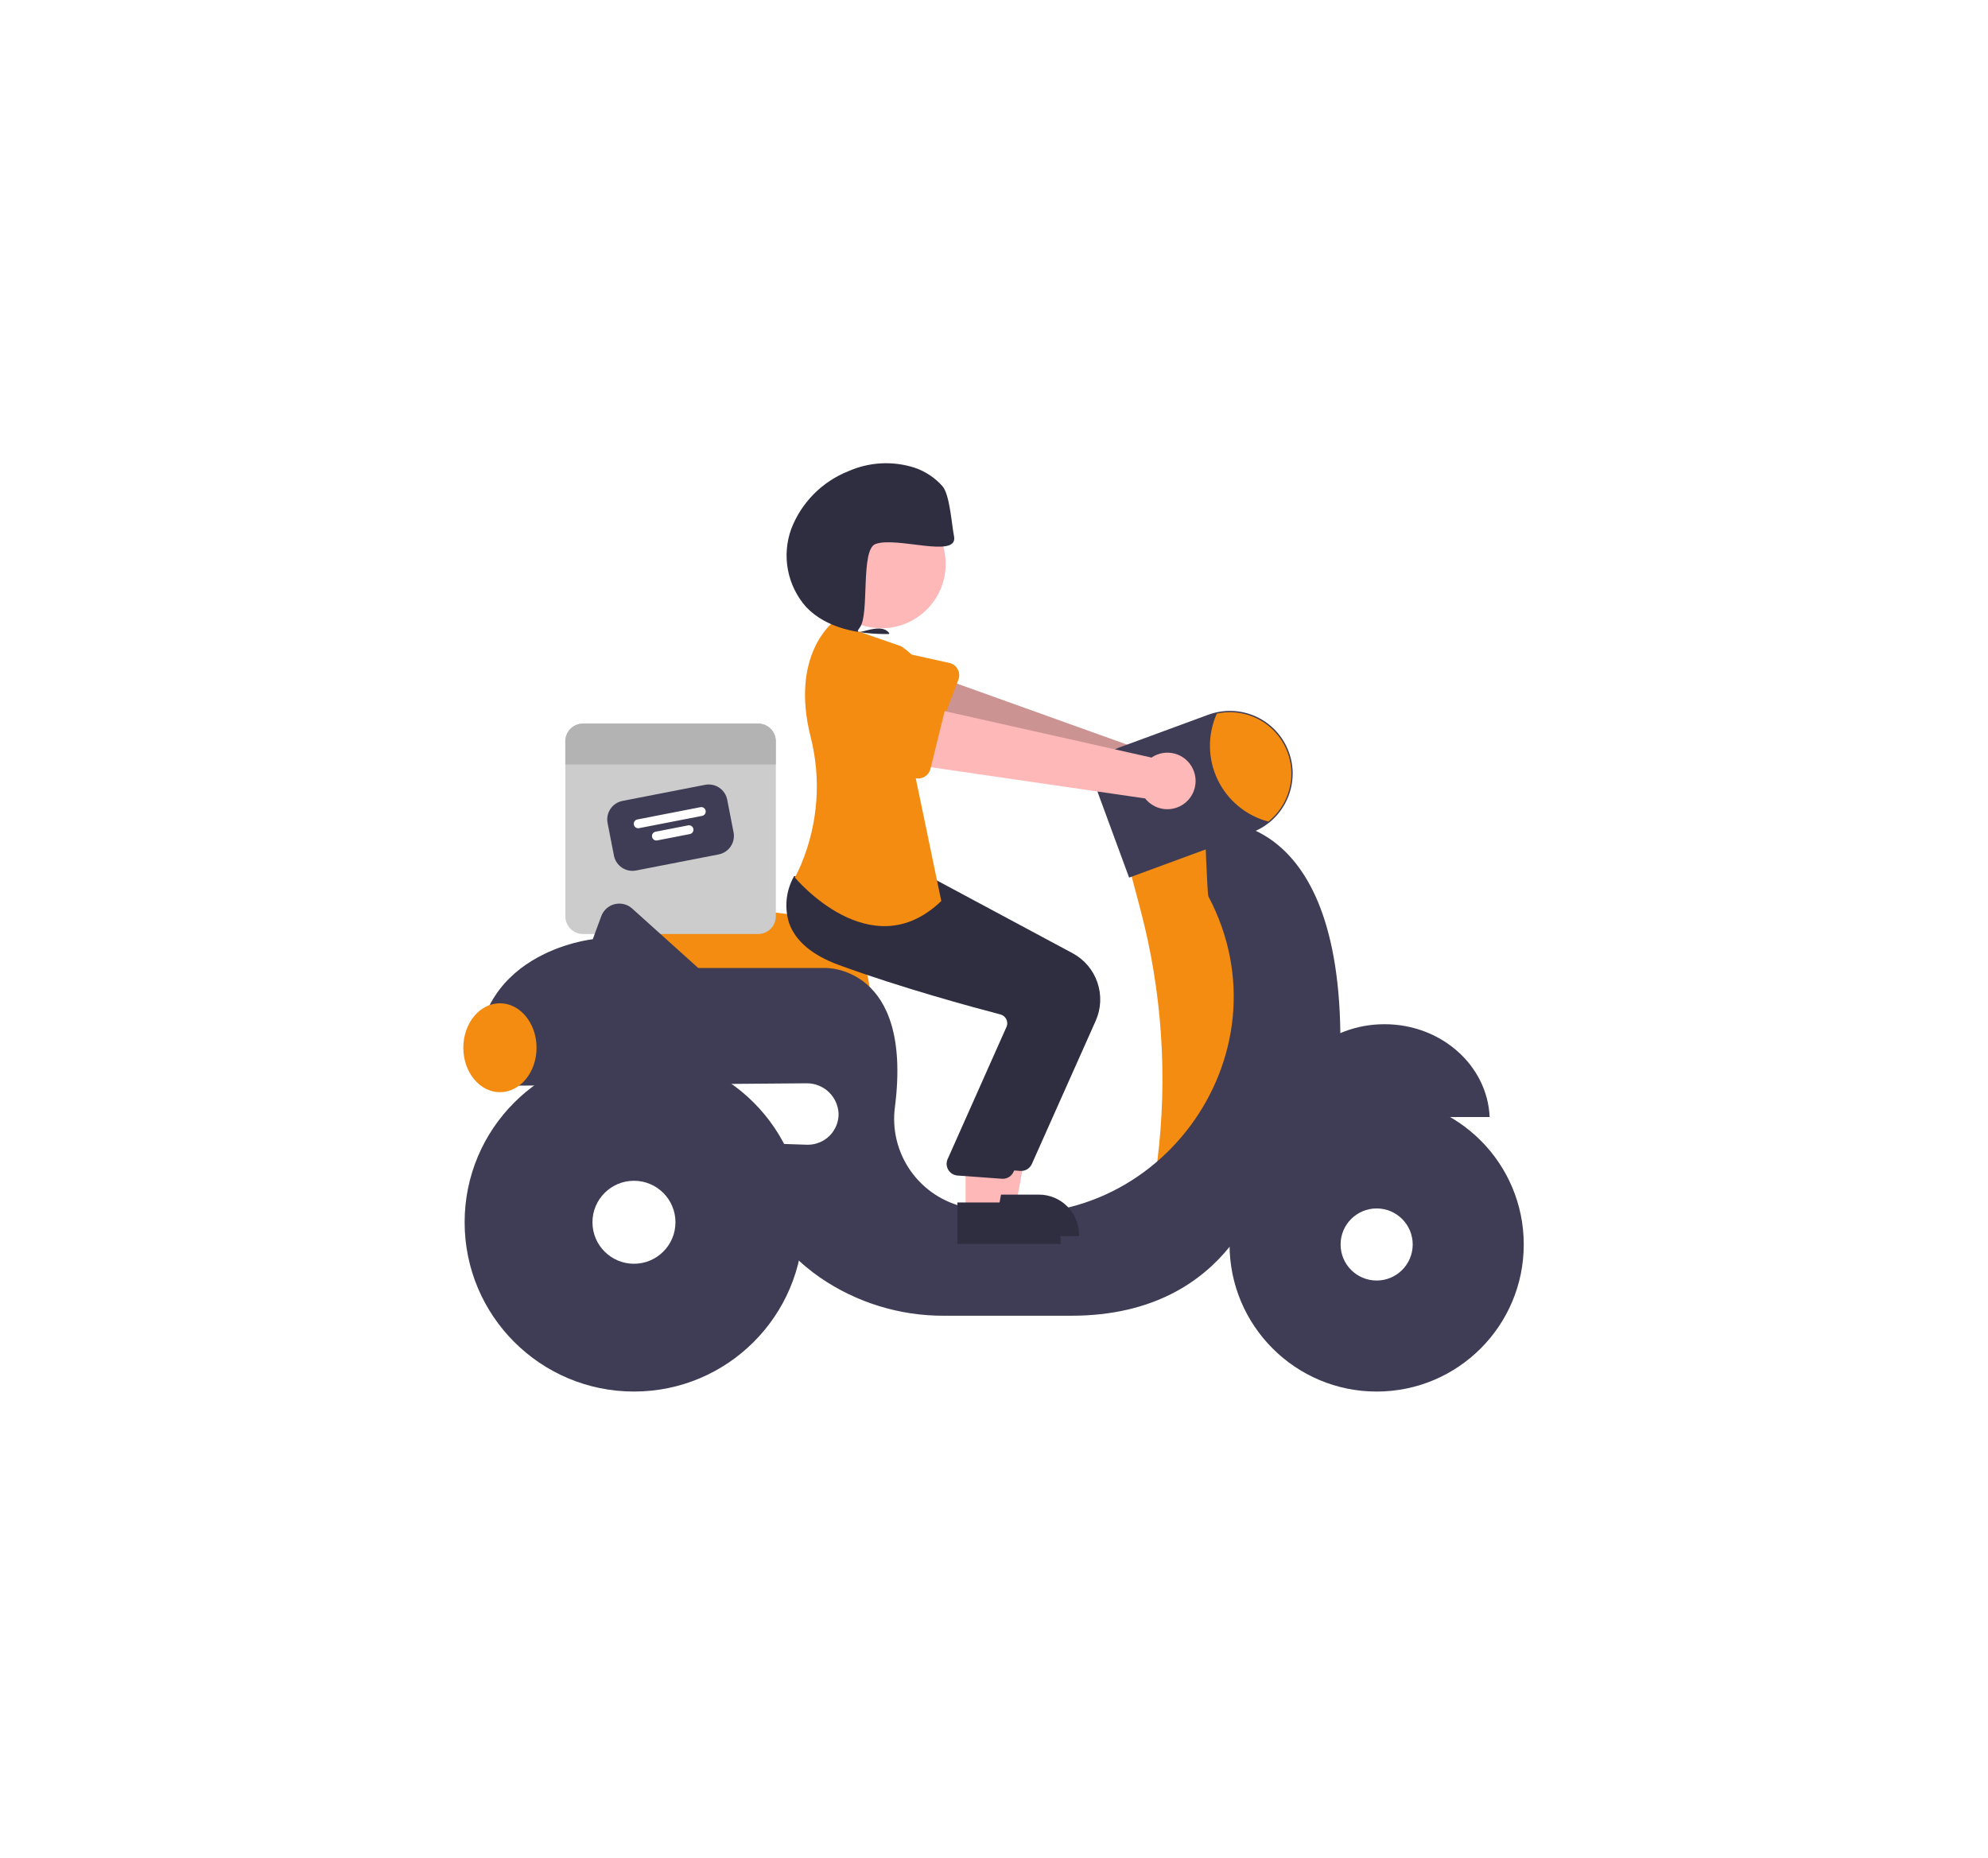 <svg width="369" height="345" viewBox="0 0 369 345" fill="none" xmlns="http://www.w3.org/2000/svg">
<g filter="url(#filter0_d_501_346)">
<path d="M161.48 181.137H114.891L114.397 166.813C114.376 166.192 114.489 165.573 114.73 165C114.97 164.428 115.332 163.914 115.79 163.494C116.248 163.074 116.792 162.759 117.383 162.569C117.975 162.38 118.601 162.321 119.218 162.396L146.329 165.716H146.332C150.352 165.727 154.203 167.33 157.042 170.175C159.882 173.02 161.477 176.875 161.48 180.894V181.137Z" fill="#F38C10"/>
<path d="M140.715 130.325H108.221C107.349 130.325 106.512 130.671 105.895 131.288C105.278 131.905 104.931 132.741 104.931 133.614V166.109C104.931 166.541 105.016 166.969 105.181 167.368C105.346 167.767 105.588 168.13 105.894 168.436C106.199 168.741 106.562 168.984 106.961 169.149C107.36 169.314 107.787 169.4 108.219 169.4H140.715C141.147 169.4 141.574 169.315 141.974 169.15C142.373 168.984 142.736 168.742 143.041 168.437C143.347 168.131 143.589 167.769 143.754 167.37C143.92 166.971 144.005 166.543 144.005 166.111V133.616C144.005 132.743 143.659 131.906 143.042 131.289C142.426 130.672 141.589 130.325 140.717 130.325H140.715Z" fill="#CCCCCC"/>
<path d="M133.397 154.623L118.055 157.61C117.145 157.786 116.202 157.594 115.434 157.076C114.665 156.558 114.133 155.757 113.955 154.847L112.776 148.791C112.6 147.881 112.792 146.938 113.31 146.17C113.828 145.401 114.63 144.869 115.539 144.691L130.881 141.703C131.791 141.527 132.734 141.719 133.502 142.237C134.271 142.755 134.803 143.557 134.981 144.467L136.16 150.523C136.336 151.433 136.144 152.376 135.626 153.144C135.108 153.913 134.306 154.445 133.397 154.623Z" fill="#3F3D56"/>
<path d="M130.327 147.469L118.619 149.749C118.512 149.769 118.403 149.769 118.297 149.748C118.191 149.727 118.09 149.685 118 149.624C117.911 149.564 117.834 149.486 117.774 149.396C117.714 149.306 117.673 149.205 117.652 149.099C117.631 148.993 117.632 148.883 117.653 148.777C117.675 148.671 117.717 148.571 117.778 148.481C117.838 148.391 117.916 148.314 118.006 148.255C118.097 148.195 118.198 148.154 118.304 148.134L130.012 145.854C130.226 145.813 130.448 145.858 130.628 145.98C130.809 146.102 130.933 146.29 130.975 146.504C131.016 146.718 130.972 146.94 130.85 147.12C130.729 147.301 130.54 147.426 130.327 147.469Z" fill="white"/>
<path d="M128.051 150.845L121.995 152.024C121.889 152.045 121.78 152.044 121.675 152.023C121.569 152.001 121.468 151.959 121.378 151.899C121.289 151.838 121.212 151.761 121.152 151.671C121.093 151.581 121.051 151.48 121.031 151.374C121.01 151.268 121.011 151.159 121.032 151.053C121.054 150.947 121.096 150.846 121.156 150.757C121.216 150.667 121.294 150.59 121.384 150.531C121.474 150.471 121.575 150.43 121.681 150.409L127.737 149.23C127.951 149.188 128.172 149.234 128.353 149.356C128.534 149.478 128.658 149.666 128.7 149.88C128.742 150.094 128.697 150.316 128.575 150.497C128.454 150.677 128.265 150.803 128.051 150.845Z" fill="white"/>
<path d="M144.005 133.616V137.934H104.931V133.616C104.93 132.743 105.277 131.906 105.894 131.289C106.51 130.672 107.347 130.325 108.219 130.325H140.715C141.147 130.325 141.574 130.41 141.974 130.575C142.373 130.74 142.735 130.983 143.041 131.288C143.347 131.593 143.589 131.956 143.754 132.355C143.92 132.754 144.005 133.182 144.005 133.614V133.616Z" fill="#B3B3B3"/>
<path d="M222.034 139.287C221.808 138.559 221.425 137.889 220.913 137.325C220.4 136.761 219.771 136.316 219.067 136.021C218.364 135.727 217.605 135.59 216.843 135.62C216.082 135.651 215.336 135.848 214.659 136.198L169.955 120.159L167.986 131.327L212.548 143.581C213.211 144.68 214.254 145.497 215.48 145.878C216.705 146.259 218.028 146.177 219.197 145.647C220.367 145.118 221.301 144.179 221.824 143.006C222.347 141.834 222.421 140.511 222.034 139.287Z" fill="#FFB8B8"/>
<path opacity="0.2" d="M222.034 139.287C221.808 138.559 221.425 137.889 220.913 137.325C220.4 136.761 219.771 136.316 219.067 136.021C218.364 135.727 217.605 135.59 216.843 135.62C216.082 135.651 215.336 135.848 214.659 136.198L169.955 120.159L167.986 131.327L212.548 143.581C213.211 144.68 214.254 145.497 215.48 145.878C216.705 146.259 218.028 146.177 219.197 145.647C220.367 145.118 221.301 144.179 221.824 143.006C222.347 141.834 222.421 140.511 222.034 139.287Z" fill="black"/>
<path d="M177.89 122.194L173.669 133.223C173.549 133.537 173.362 133.821 173.123 134.056C172.883 134.291 172.595 134.472 172.279 134.586C171.963 134.7 171.626 134.745 171.291 134.717C170.956 134.689 170.631 134.589 170.339 134.424L160.079 128.65C158.478 128.026 157.189 126.793 156.496 125.22C155.802 123.647 155.76 121.864 156.379 120.261C156.998 118.657 158.228 117.365 159.798 116.667C161.369 115.968 163.152 115.921 164.757 116.535L176.214 119.076C176.542 119.149 176.85 119.292 177.118 119.494C177.386 119.697 177.607 119.955 177.766 120.251C177.925 120.547 178.018 120.874 178.04 121.209C178.061 121.545 178.01 121.881 177.89 122.194Z" fill="#F38C10"/>
<path d="M225.552 149.499L209.534 156.78L211.637 164.697C215.698 179.986 216.776 195.914 214.812 211.611L226.523 214.057L236.231 189.302L232.833 161.149L225.552 149.499Z" fill="#F38C10"/>
<path d="M256.981 186.146C246.457 186.146 237.88 193.797 237.464 203.378H276.499C276.082 193.797 267.506 186.146 256.981 186.146Z" fill="#3F3D56"/>
<path d="M248.789 187.797C248.241 144.549 223.61 148.528 223.61 148.528C223.61 148.528 224.071 161.989 224.292 162.408C239.988 192.104 214.084 226.919 181.111 220.514C180.49 220.394 179.892 220.271 179.32 220.147C175.142 219.275 171.453 216.844 169.004 213.349C166.554 209.853 165.528 205.556 166.135 201.332C169.383 175.248 153.227 175.71 153.227 175.71H129.605L117.337 164.669C116.904 164.279 116.382 164.002 115.817 163.86C115.252 163.719 114.661 163.718 114.095 163.858C113.53 163.998 113.007 164.274 112.573 164.663C112.139 165.051 111.807 165.54 111.605 166.087L110.027 170.371C110.027 170.371 86.728 172.798 88.67 195.611H95.873C95.856 196.26 95.881 196.908 95.951 197.553L149.709 197.116C151.245 197.099 152.727 197.683 153.838 198.745C154.949 199.806 155.601 201.259 155.655 202.795C155.661 204.308 155.066 205.761 154.001 206.836C152.935 207.91 151.487 208.517 149.974 208.524C149.902 208.524 149.831 208.523 149.76 208.521L141.093 208.232C138.423 220.124 144.976 228.133 152.196 233.169C158.994 237.842 167.061 240.319 175.31 240.268H198.855C229.435 240.268 234.774 214.542 234.774 214.542C250.792 207.746 248.789 187.797 248.789 187.797Z" fill="#3F3D56"/>
<path d="M255.525 254.345C270.605 254.345 282.829 242.12 282.829 227.041C282.829 211.962 270.605 199.737 255.525 199.737C240.446 199.737 228.222 211.962 228.222 227.041C228.222 242.12 240.446 254.345 255.525 254.345Z" fill="#3F3D56"/>
<path d="M255.525 233.733C259.221 233.733 262.217 230.737 262.217 227.041C262.217 223.345 259.221 220.349 255.525 220.349C251.829 220.349 248.833 223.345 248.833 227.041C248.833 230.737 251.829 233.733 255.525 233.733Z" fill="white"/>
<path d="M117.672 254.344C135.03 254.344 149.101 240.273 149.101 222.915C149.101 205.557 135.03 191.485 117.672 191.485C100.314 191.485 86.242 205.557 86.242 222.915C86.242 240.273 100.314 254.344 117.672 254.344Z" fill="#3F3D56"/>
<path d="M117.672 230.619C121.926 230.619 125.375 227.17 125.375 222.915C125.375 218.661 121.926 215.212 117.672 215.212C113.418 215.212 109.969 218.661 109.969 222.915C109.969 227.17 113.418 230.619 117.672 230.619Z" fill="white"/>
<path d="M209.579 158.931L203.816 143.277C203.209 141.63 203.282 139.809 204.018 138.215C204.754 136.621 206.093 135.384 207.741 134.778L224.264 128.695C227.163 127.628 230.368 127.755 233.172 129.05C235.977 130.345 238.153 132.702 239.22 135.601C239.697 136.889 239.94 138.252 239.939 139.626C239.933 141.37 239.538 143.091 238.784 144.664C238.029 146.237 236.933 147.621 235.576 148.718C234.596 149.504 233.495 150.125 232.314 150.557L209.579 158.931Z" fill="#3F3D56"/>
<path d="M239.696 139.626C239.695 141.335 239.311 143.022 238.571 144.562C237.832 146.103 236.757 147.458 235.425 148.528C233.381 147.989 231.479 147.011 229.851 145.663C228.224 144.315 226.909 142.628 225.999 140.72C225.089 138.812 224.606 136.729 224.582 134.616C224.558 132.502 224.995 130.409 225.863 128.481C227.527 128.119 229.252 128.135 230.91 128.526C232.569 128.918 234.118 129.676 235.445 130.745C236.772 131.814 237.842 133.167 238.578 134.703C239.314 136.24 239.696 137.922 239.696 139.626Z" fill="#F38C10"/>
<path d="M92.796 198.766C96.549 198.766 99.591 195.072 99.591 190.514C99.591 185.957 96.549 182.263 92.796 182.263C89.043 182.263 86 185.957 86 190.514C86 195.072 89.043 198.766 92.796 198.766Z" fill="#F38C10"/>
<path d="M182.624 219.724H188.574L191.406 204.29L182.623 204.291L182.624 219.724Z" fill="#FFB8B8"/>
<path d="M181.105 217.782L192.825 217.781C193.806 217.781 194.777 217.974 195.683 218.35C196.589 218.725 197.413 219.275 198.106 219.969C198.8 220.662 199.35 221.485 199.725 222.391C200.101 223.298 200.294 224.269 200.294 225.249V225.492L181.106 225.493L181.105 217.782Z" fill="#2F2E41"/>
<path d="M189.531 213.389C189.462 213.389 189.392 213.386 189.323 213.379L181.087 212.78C180.754 212.749 180.432 212.642 180.147 212.467C179.862 212.292 179.621 212.054 179.442 211.771C179.264 211.488 179.152 211.168 179.117 210.836C179.081 210.503 179.123 210.167 179.238 209.853L190.26 185.091C190.338 184.87 190.371 184.635 190.354 184.401C190.338 184.167 190.273 183.94 190.164 183.732C190.056 183.522 189.904 183.337 189.719 183.19C189.534 183.043 189.32 182.936 189.091 182.878C183.908 181.523 170.611 177.916 159.1 173.695C154.169 171.887 151.063 169.273 149.868 165.928C149.42 164.511 149.265 163.018 149.412 161.539C149.559 160.06 150.005 158.627 150.723 157.326L150.801 157.193L161.633 158.178L173.375 159.177L199.108 172.975C201.264 174.142 202.902 176.077 203.695 178.396C204.488 180.716 204.379 183.249 203.388 185.491L191.524 212.095C191.353 212.48 191.073 212.807 190.72 213.037C190.366 213.267 189.953 213.389 189.531 213.389Z" fill="#2F2E41"/>
<path d="M163.608 112.637C170.193 112.637 175.53 107.299 175.53 100.715C175.53 94.131 170.193 88.793 163.608 88.793C157.024 88.793 151.687 94.131 151.687 100.715C151.687 107.299 157.024 112.637 163.608 112.637Z" fill="#FFB8B8"/>
<path d="M179.227 221.181H185.178L188.009 205.746L179.226 205.747L179.227 221.181Z" fill="#FFB8B8"/>
<path d="M177.708 219.238L189.427 219.237C190.408 219.237 191.38 219.43 192.286 219.806C193.192 220.181 194.015 220.731 194.709 221.425C195.402 222.118 195.952 222.941 196.328 223.847C196.703 224.754 196.896 225.725 196.896 226.705V226.948L177.708 226.949L177.708 219.238Z" fill="#2F2E41"/>
<path d="M186.134 214.846C186.065 214.846 185.995 214.843 185.925 214.836L177.69 214.237C177.356 214.206 177.035 214.099 176.75 213.924C176.465 213.749 176.223 213.511 176.045 213.228C175.866 212.945 175.755 212.625 175.719 212.293C175.684 211.96 175.725 211.624 175.841 211.31L186.862 186.547C186.941 186.327 186.973 186.092 186.957 185.858C186.94 185.624 186.876 185.397 186.767 185.189C186.659 184.979 186.507 184.794 186.322 184.647C186.137 184.5 185.923 184.393 185.694 184.335C180.511 182.98 167.214 179.373 155.703 175.152C150.771 173.344 147.665 170.73 146.471 167.385C146.023 165.968 145.868 164.475 146.015 162.996C146.162 161.517 146.608 160.084 147.326 158.783L147.404 158.65L158.235 159.635L169.977 160.634L195.71 174.432C197.866 175.598 199.504 177.534 200.297 179.853C201.091 182.173 200.981 184.706 199.991 186.948L188.127 213.552C187.955 213.937 187.676 214.264 187.322 214.494C186.968 214.724 186.556 214.846 186.134 214.846Z" fill="#2F2E41"/>
<path d="M167.193 115.948L154.572 111.579C154.572 111.579 146.65 117.666 150.456 132.766C152.443 140.558 151.864 148.783 148.805 156.221C148.437 157.141 148.013 158.037 147.534 158.905C147.534 158.905 161.611 175.894 174.716 163.274L169.62 138.761C169.62 138.761 177.629 122.501 167.193 115.948Z" fill="#F38C10"/>
<path d="M165.089 113.593C163.392 111.053 157.725 114.916 159.593 112.5C161.437 110.115 159.676 98.055 162.5 97C166.434 95.53 177.804 99.757 177.093 95.618C176.654 93.558 176.324 87.824 174.923 86.25C173.522 84.677 171.735 83.495 169.739 82.822C165.697 81.529 161.32 81.768 157.442 83.491C155.035 84.451 152.852 85.898 151.031 87.742C149.21 89.586 147.791 91.787 146.862 94.207C145.979 96.646 145.77 99.278 146.256 101.826C146.742 104.373 147.905 106.743 149.624 108.686C153.441 112.704 159.431 113.775 164.973 113.71" fill="#2F2E41"/>
<path d="M221.441 138.802C221.127 138.107 220.665 137.489 220.087 136.993C219.508 136.496 218.828 136.132 218.094 135.926C217.36 135.721 216.59 135.679 215.838 135.803C215.086 135.927 214.37 136.215 213.741 136.646L167.4 126.245L166.824 137.57L212.557 144.233C213.351 145.241 214.487 145.924 215.75 146.15C217.013 146.377 218.316 146.133 219.411 145.463C220.506 144.794 221.317 143.746 221.692 142.518C222.066 141.29 221.976 139.968 221.441 138.802Z" fill="#FFB8B8"/>
<path d="M175.525 127.285L172.697 138.75C172.616 139.076 172.466 139.381 172.257 139.644C172.048 139.907 171.785 140.122 171.486 140.274C171.186 140.427 170.857 140.512 170.522 140.526C170.186 140.54 169.851 140.481 169.54 140.353L158.647 135.889C156.979 135.468 155.547 134.403 154.664 132.928C153.781 131.453 153.519 129.687 153.936 128.019C154.353 126.351 155.414 124.916 156.887 124.03C158.36 123.143 160.125 122.877 161.794 123.289L173.477 124.397C173.811 124.429 174.135 124.533 174.426 124.701C174.716 124.869 174.968 125.098 175.162 125.372C175.356 125.646 175.49 125.959 175.552 126.289C175.615 126.619 175.606 126.959 175.525 127.285Z" fill="#F38C10"/>
</g>
<defs>
<filter id="filter0_d_501_346" x="0" y="-4" width="368.829" height="348.345" filterUnits="userSpaceOnUse" color-interpolation-filters="sRGB">
<feFlood flood-opacity="0" result="BackgroundImageFix"/>
<feColorMatrix in="SourceAlpha" type="matrix" values="0 0 0 0 0 0 0 0 0 0 0 0 0 0 0 0 0 0 127 0" result="hardAlpha"/>
<feOffset dy="4"/>
<feGaussianBlur stdDeviation="43"/>
<feComposite in2="hardAlpha" operator="out"/>
<feColorMatrix type="matrix" values="0 0 0 0 0.953 0 0 0 0 0.549 0 0 0 0 0.063 0 0 0 0.25 0"/>
<feBlend mode="normal" in2="BackgroundImageFix" result="effect1_dropShadow_501_346"/>
<feBlend mode="normal" in="SourceGraphic" in2="effect1_dropShadow_501_346" result="shape"/>
</filter>
</defs>
</svg>
